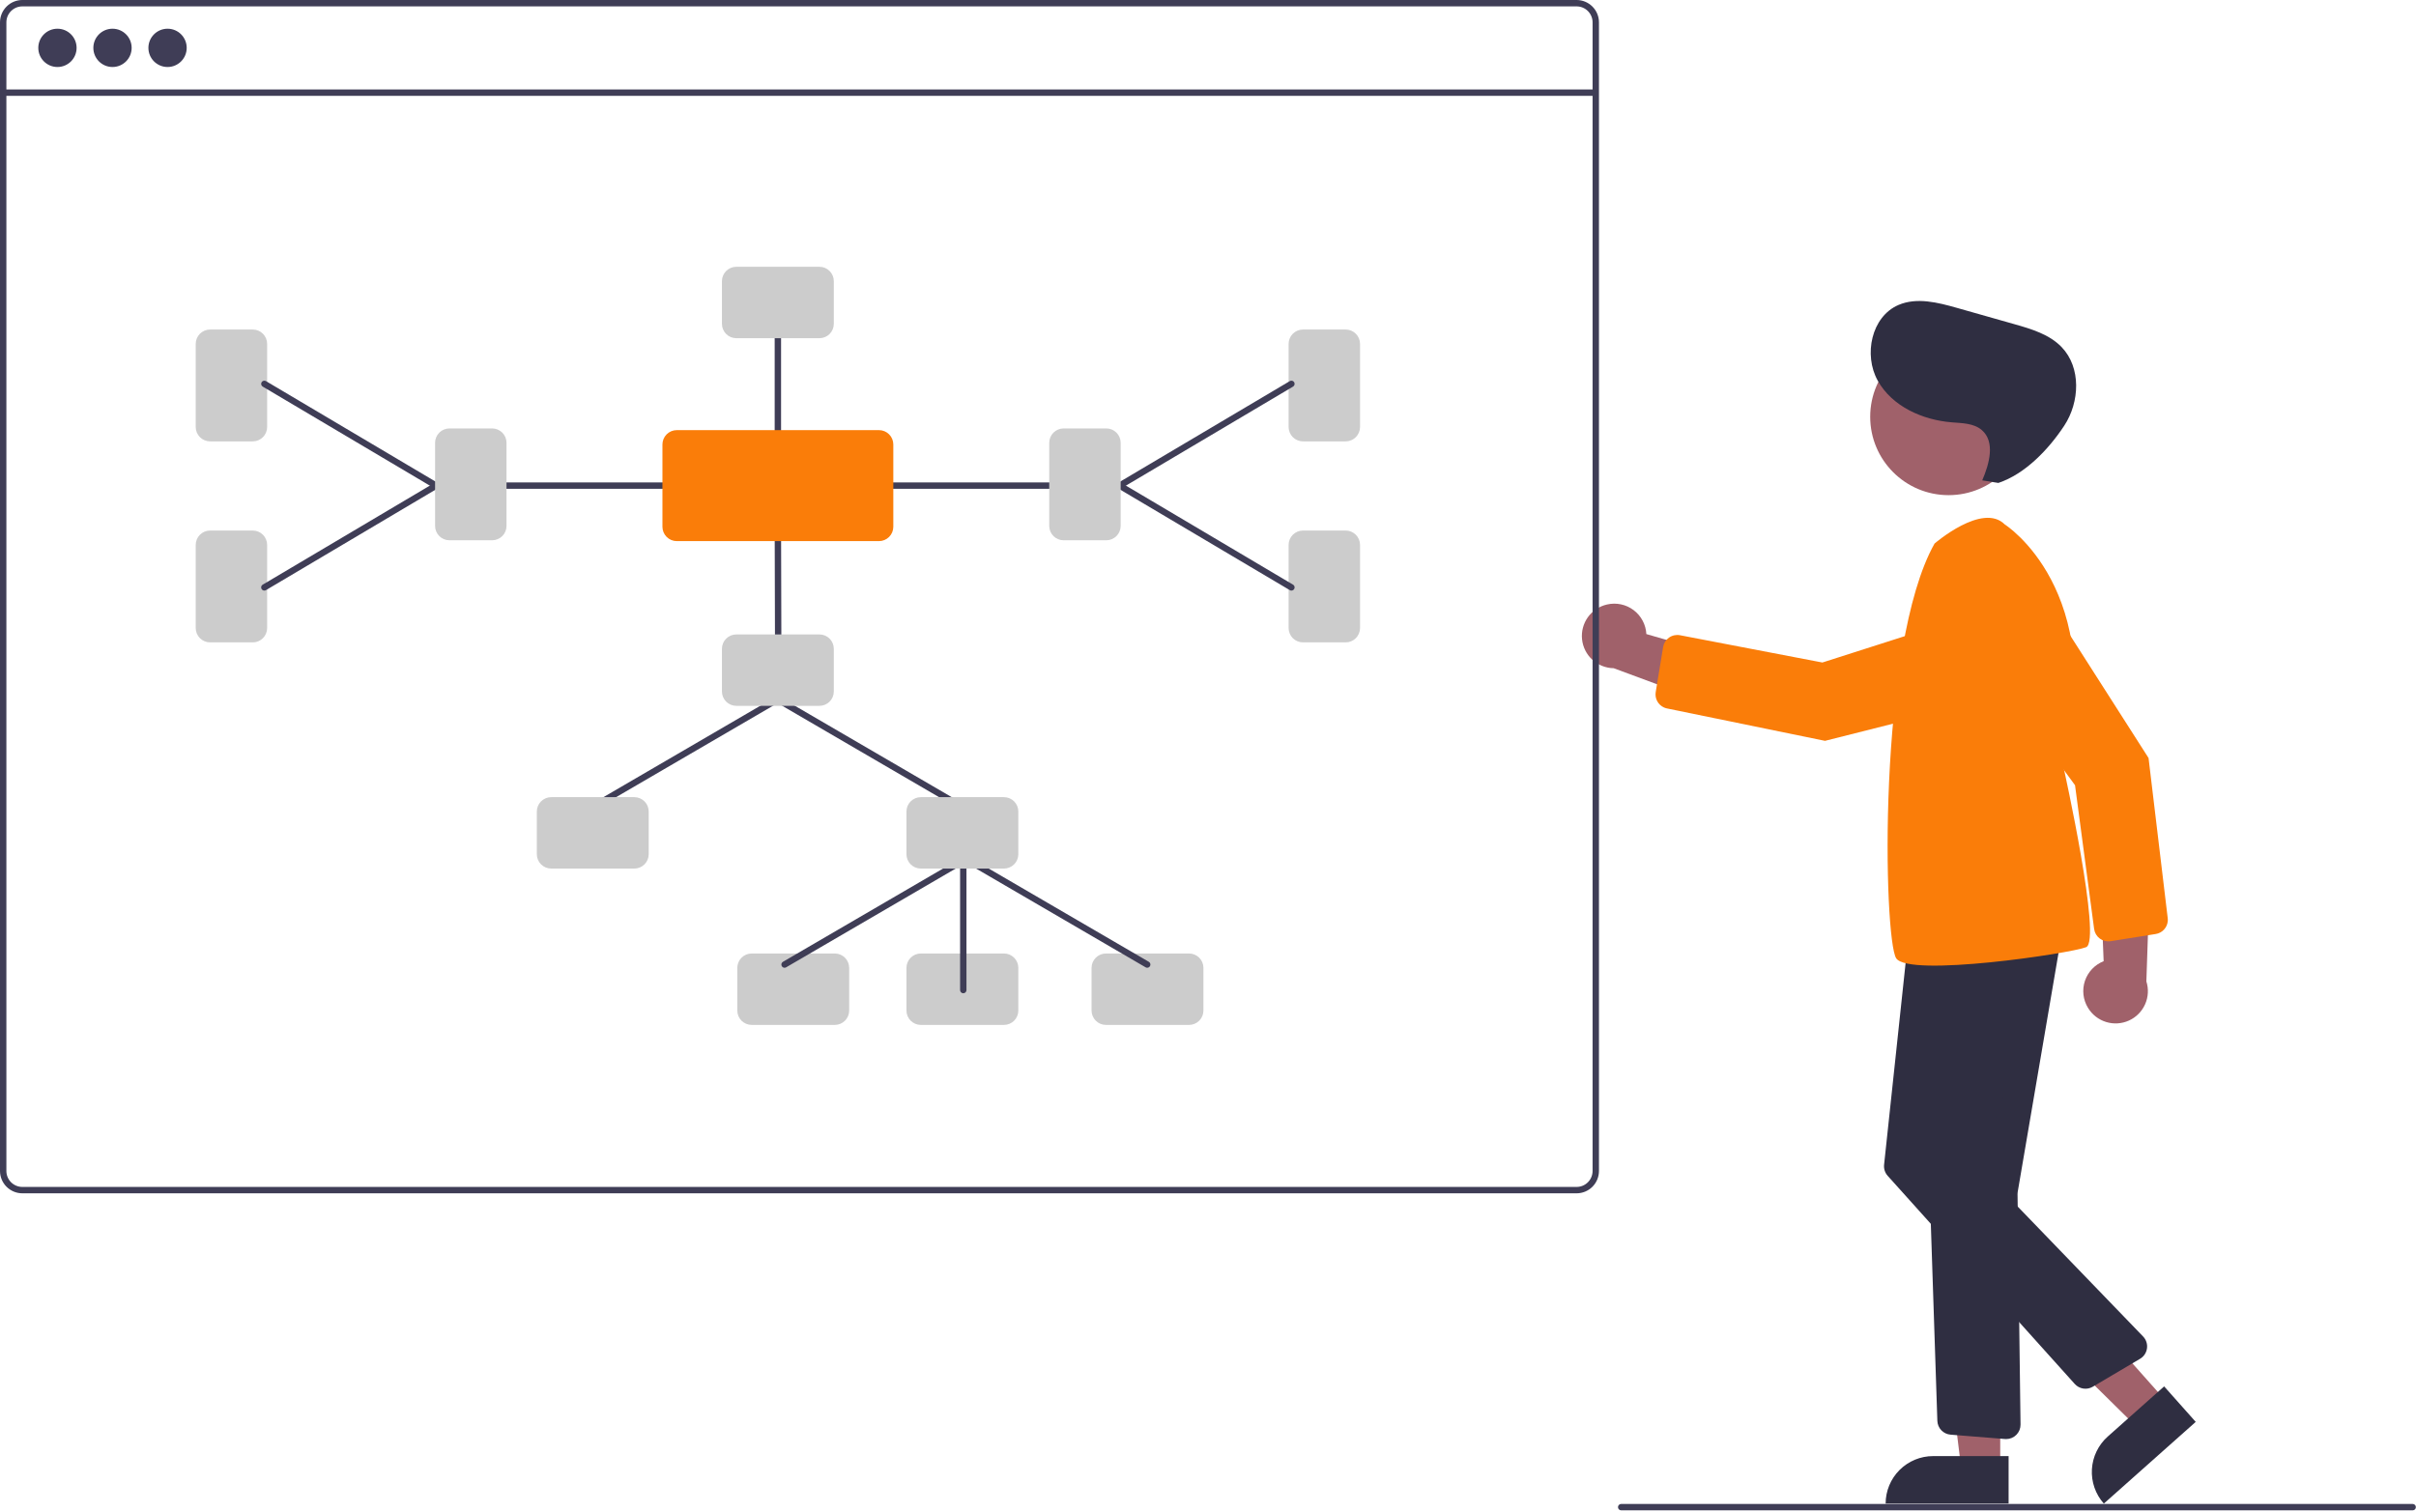 <svg width="757" height="474" viewBox="0 0 757 474" fill="none" xmlns="http://www.w3.org/2000/svg">
<g id="undraw_mind_map_re_nlb6 1" clip-path="url(#clip0_0_3)">
<g id="man">
<path id="Vector" d="M654.23 315.877C653.461 314.624 652.976 313.218 652.81 311.757C652.644 310.296 652.799 308.817 653.266 307.423C653.734 306.029 654.501 304.755 655.514 303.689C656.527 302.624 657.761 301.794 659.129 301.257L657.708 265.55L673.605 275.148L672.517 307.584C673.267 309.943 673.125 312.495 672.118 314.756C671.112 317.018 669.311 318.831 667.057 319.853C664.803 320.875 662.252 321.035 659.888 320.302C657.524 319.569 655.511 317.995 654.23 315.877V315.877Z" fill="#A0616A"/>
<path id="Vector_2" d="M675.447 292.729L661.315 294.987C660.722 295.082 660.115 295.057 659.532 294.914C658.948 294.77 658.399 294.512 657.917 294.153C657.435 293.794 657.03 293.342 656.726 292.824C656.421 292.306 656.224 291.732 656.145 291.136L650.166 246.107L620.621 205.675C619.527 204.178 618.751 202.472 618.342 200.663C617.932 198.855 617.897 196.981 618.24 195.158C618.582 193.336 619.294 191.603 620.331 190.066C621.369 188.529 622.711 187.221 624.273 186.222L624.272 186.222C627.307 184.283 630.988 183.628 634.505 184.403C638.022 185.177 641.087 187.317 643.026 190.352L673.2 237.57L679.206 287.751C679.245 288.072 679.249 288.395 679.219 288.716C679.126 289.709 678.705 290.643 678.022 291.37C677.339 292.097 676.433 292.575 675.447 292.729V292.729Z" fill="#FA7D09"/>
<path id="Vector_3" d="M626.725 459.863H614.465L608.633 412.575L626.727 412.576L626.725 459.863Z" fill="#A0616A"/>
<path id="Vector_4" d="M605.708 456.36H629.352V471.247H590.821C590.821 467.299 592.389 463.512 595.181 460.72C597.973 457.928 601.76 456.36 605.708 456.36V456.36Z" fill="#2F2E41"/>
<path id="Vector_5" d="M678.45 438.879L669.29 447.027L635.145 413.36L647.021 403.547L678.45 438.879Z" fill="#A0616A"/>
<path id="Vector_6" d="M660.419 450.23L678.085 434.516L687.979 445.639L659.191 471.248C657.891 469.787 656.892 468.085 656.251 466.238C655.609 464.391 655.338 462.436 655.452 460.485C655.566 458.533 656.064 456.623 656.916 454.863C657.768 453.104 658.959 451.53 660.419 450.23V450.23Z" fill="#2F2E41"/>
<path id="Vector_7" d="M503.523 189.457C504.955 189.123 506.442 189.108 507.881 189.411C509.319 189.715 510.674 190.33 511.849 191.213C513.024 192.097 513.991 193.227 514.681 194.525C515.372 195.822 515.77 197.256 515.847 198.724L550.175 208.654L536.046 220.705L505.614 209.427C503.14 209.393 500.763 208.453 498.936 206.783C497.108 205.114 495.956 202.833 495.699 200.371C495.441 197.91 496.095 195.439 497.537 193.427C498.979 191.416 501.109 190.003 503.523 189.457V189.457Z" fill="#A0616A"/>
<path id="Vector_8" d="M610.547 155.189C624.112 155.189 635.108 144.192 635.108 130.628C635.108 117.063 624.112 106.067 610.547 106.067C596.982 106.067 585.986 117.063 585.986 130.628C585.986 144.192 596.982 155.189 610.547 155.189Z" fill="#A0616A"/>
<path id="Vector_9" d="M628.23 451.009L611.166 449.643C610.064 449.556 609.032 449.065 608.269 448.265C607.505 447.465 607.063 446.412 607.027 445.306L602.265 301.473C602.226 300.362 602.6 299.276 603.316 298.425C604.032 297.574 605.039 297.019 606.14 296.868L640.16 292.121C640.861 292.023 641.575 292.092 642.245 292.322C642.914 292.552 643.519 292.936 644.012 293.444C644.505 293.952 644.871 294.569 645.08 295.245C645.29 295.921 645.337 296.637 645.218 297.335L632.2 373.584C632.164 373.793 632.147 374.006 632.15 374.219L633.088 446.464C633.096 447.06 632.985 447.651 632.763 448.204C632.54 448.757 632.209 449.261 631.79 449.685C631.372 450.109 630.873 450.446 630.322 450.675C629.772 450.905 629.182 451.023 628.586 451.023C628.467 451.023 628.348 451.018 628.23 451.009Z" fill="#2F2E41"/>
<path id="Vector_10" d="M650.084 433.758L591.465 368.519C591.043 368.05 590.725 367.497 590.531 366.897C590.337 366.297 590.271 365.662 590.337 365.035L597.741 295.63C597.862 294.473 598.428 293.409 599.318 292.66C600.208 291.912 601.354 291.538 602.514 291.617L638.49 294.015C639.178 294.061 639.846 294.264 640.443 294.609C641.039 294.954 641.549 295.432 641.932 296.005C642.315 296.578 642.561 297.231 642.652 297.915C642.742 298.598 642.674 299.293 642.454 299.946L620.899 363.714C620.692 364.321 620.657 364.975 620.797 365.601C620.938 366.228 621.249 366.803 621.696 367.264L671.488 418.868C671.96 419.357 672.315 419.947 672.527 420.593C672.738 421.238 672.801 421.924 672.709 422.597C672.618 423.271 672.375 423.915 672 424.481C671.624 425.047 671.125 425.521 670.539 425.867L655.72 434.624C654.825 435.151 653.775 435.352 652.748 435.194C651.721 435.037 650.78 434.529 650.084 433.758L650.084 433.758Z" fill="#2F2E41"/>
<path id="Vector_11" d="M606.145 170.36C606.145 170.36 621.145 157.36 628.145 164.36C628.145 164.36 660.645 184.86 646.645 240.86C646.645 240.86 658.645 294.86 653.645 296.86C648.645 298.86 598.145 306.36 594.145 300.36C590.145 294.36 588.145 202.36 606.145 170.36Z" fill="#FA7D09"/>
<path id="Vector_12" d="M518.783 216.9L521.105 202.778C521.203 202.185 521.418 201.617 521.738 201.109C522.059 200.601 522.478 200.162 522.97 199.818C523.463 199.474 524.02 199.232 524.608 199.107C525.195 198.982 525.802 198.976 526.392 199.089L571.005 207.639L618.699 192.379C620.466 191.814 622.329 191.617 624.174 191.799C626.02 191.982 627.808 192.541 629.429 193.441C631.051 194.342 632.47 195.565 633.601 197.035C634.731 198.505 635.548 200.191 636.002 201.989L636.003 201.988C636.884 205.48 636.342 209.179 634.497 212.271C632.651 215.363 629.652 217.596 626.16 218.477L571.828 232.191L522.32 222.039C522.004 221.974 521.695 221.876 521.4 221.746C520.487 221.344 519.734 220.65 519.26 219.772C518.786 218.894 518.619 217.884 518.783 216.9V216.9Z" fill="#FA7D09"/>
<path id="Vector_13" d="M621.086 150.551C623.331 145.356 625.23 138.438 620.925 134.765C618.428 132.635 614.831 132.631 611.56 132.366C602.343 131.619 592.854 127.378 588.349 119.302C583.844 111.226 586.36 99.218 594.859 95.574C600.588 93.118 607.157 94.791 613.154 96.492L631.159 101.598C636.51 103.115 642.127 104.788 645.978 108.799C652.121 115.197 651.662 126.011 646.783 133.417C641.904 140.824 634.557 148.548 626.145 151.36L621.086 150.551Z" fill="#2F2E41"/>
<path id="Vector_14" d="M755.96 473.36H507.96C507.695 473.36 507.441 473.255 507.253 473.067C507.066 472.88 506.96 472.625 506.96 472.36C506.96 472.095 507.066 471.84 507.253 471.653C507.441 471.465 507.695 471.36 507.96 471.36H755.96C756.226 471.36 756.48 471.465 756.667 471.653C756.855 471.84 756.96 472.095 756.96 472.36C756.96 472.625 756.855 472.88 756.667 473.067C756.48 473.255 756.226 473.36 755.96 473.36Z" fill="#3F3D56"/>
</g>
<g id="main__table">
<path id="Vector_15" d="M494 6.10352e-05H7C5.144 0.002 3.365 0.74 2.053 2.053C0.74 3.365 0.002 5.144 0 7V367C0.002 368.856 0.74 370.635 2.053 371.948C3.365 373.26 5.144 373.998 7 374H494C495.856 373.998 497.635 373.26 498.947 371.948C500.26 370.635 500.998 368.856 501 367V7C500.998 5.144 500.26 3.365 498.947 2.053C497.635 0.74 495.856 0.002 494 6.10352e-05V6.10352e-05ZM499 367C498.999 368.326 498.472 369.597 497.535 370.535C496.597 371.473 495.326 372 494 372H7C5.674 372 4.403 371.473 3.465 370.535C2.527 369.597 2.001 368.326 2 367V7C2.001 5.674 2.527 4.403 3.465 3.465C4.403 2.528 5.674 2.001 7 2H494C495.326 2.001 496.597 2.528 497.535 3.465C498.472 4.403 498.999 5.674 499 7V367Z" fill="#3F3D56"/>
<path id="Vector_16" d="M500 28.04H1V30.04H500V28.04Z" fill="#3F3D56"/>
<path id="Vector_17" d="M18 21C21.314 21 24 18.314 24 15C24 11.686 21.314 9 18 9C14.686 9 12 11.686 12 15C12 18.314 14.686 21 18 21Z" fill="#3F3D56"/>
<path id="Vector_18" d="M35.25 21C38.564 21 41.25 18.314 41.25 15C41.25 11.686 38.564 9 35.25 9C31.936 9 29.25 11.686 29.25 15C29.25 18.314 31.936 21 35.25 21Z" fill="#3F3D56"/>
<path id="Vector_19" d="M52.5 21C55.814 21 58.5 18.314 58.5 15C58.5 11.686 55.814 9 52.5 9C49.186 9 46.5 11.686 46.5 15C46.5 18.314 49.186 21 52.5 21Z" fill="#3F3D56"/>
</g>
<g id="second__content">
<path id="Vector_20" d="M79.204 138.331H65.823C64.63 138.329 63.486 137.855 62.642 137.011C61.799 136.168 61.324 135.024 61.323 133.831V107.779C61.324 106.586 61.799 105.442 62.642 104.598C63.486 103.755 64.63 103.28 65.823 103.279H79.204C80.397 103.28 81.541 103.755 82.385 104.598C83.228 105.442 83.703 106.586 83.704 107.779V133.831C83.703 135.024 83.228 136.168 82.385 137.011C81.541 137.855 80.397 138.329 79.204 138.331V138.331Z" fill="#CCCCCC"/>
<path id="Vector_21" d="M79.204 201.331H65.823C64.63 201.329 63.486 200.855 62.642 200.011C61.799 199.168 61.324 198.024 61.323 196.831V170.779C61.324 169.586 61.799 168.442 62.642 167.598C63.486 166.755 64.63 166.28 65.823 166.279H79.204C80.397 166.28 81.541 166.755 82.385 167.598C83.228 168.442 83.703 169.586 83.704 170.779V196.831C83.703 198.024 83.228 199.168 82.385 200.011C81.541 200.855 80.397 201.329 79.204 201.331Z" fill="#CCCCCC"/>
<path id="Vector_22" d="M421.638 138.331H408.256C407.063 138.329 405.92 137.855 405.076 137.011C404.232 136.168 403.758 135.024 403.756 133.831V107.779C403.758 106.586 404.232 105.442 405.076 104.598C405.92 103.755 407.063 103.28 408.256 103.279H421.638C422.831 103.28 423.975 103.755 424.818 104.598C425.662 105.442 426.136 106.586 426.138 107.779V133.831C426.136 135.024 425.662 136.168 424.818 137.011C423.975 137.855 422.831 138.329 421.638 138.331V138.331Z" fill="#CCCCCC"/>
<path id="Vector_23" d="M421.638 201.331H408.256C407.063 201.329 405.92 200.855 405.076 200.011C404.232 199.168 403.758 198.024 403.756 196.831V170.779C403.758 169.586 404.232 168.442 405.076 167.598C405.92 166.755 407.063 166.28 408.256 166.279H421.638C422.831 166.28 423.975 166.755 424.818 167.598C425.662 168.442 426.136 169.586 426.138 170.779V196.831C426.136 198.024 425.662 199.168 424.818 200.011C423.975 200.855 422.831 201.329 421.638 201.331V201.331Z" fill="#CCCCCC"/>
<path id="Vector_24" d="M261.571 321.221H235.519C234.326 321.219 233.182 320.745 232.339 319.901C231.495 319.058 231.021 317.914 231.019 316.721V303.339C231.021 302.146 231.495 301.003 232.339 300.159C233.182 299.315 234.326 298.841 235.519 298.839H261.571C262.764 298.841 263.908 299.315 264.752 300.159C265.595 301.003 266.07 302.146 266.071 303.339V316.721C266.07 317.914 265.595 319.058 264.752 319.901C263.908 320.745 262.764 321.219 261.571 321.221Z" fill="#CCCCCC"/>
<path id="Vector_25" d="M372.571 321.221H346.519C345.326 321.219 344.182 320.745 343.339 319.901C342.495 319.058 342.021 317.914 342.019 316.721V303.339C342.021 302.146 342.495 301.003 343.339 300.159C344.182 299.315 345.326 298.841 346.519 298.839H372.571C373.764 298.841 374.908 299.315 375.752 300.159C376.595 301.003 377.07 302.146 377.071 303.339V316.721C377.07 317.914 376.595 319.058 375.752 319.901C374.908 320.745 373.764 321.219 372.571 321.221V321.221Z" fill="#CCCCCC"/>
<path id="Vector_26" d="M314.571 321.221H288.519C287.326 321.219 286.182 320.745 285.339 319.901C284.495 319.058 284.021 317.914 284.019 316.721V303.339C284.021 302.146 284.495 301.003 285.339 300.159C286.182 299.315 287.326 298.841 288.519 298.839H314.571C315.764 298.841 316.908 299.315 317.752 300.159C318.595 301.003 319.07 302.146 319.071 303.339V316.721C319.07 317.914 318.595 319.058 317.752 319.901C316.908 320.745 315.764 321.219 314.571 321.221Z" fill="#CCCCCC"/>
</g>
<g id="first__content">
<path id="Vector_27" d="M301.823 311.305C301.558 311.305 301.303 311.199 301.116 311.012C300.928 310.824 300.823 310.57 300.823 310.305V269.305C300.823 269.04 300.928 268.785 301.116 268.598C301.303 268.41 301.558 268.305 301.823 268.305C302.088 268.305 302.342 268.41 302.53 268.598C302.718 268.785 302.823 269.04 302.823 269.305V310.305C302.823 310.57 302.717 310.824 302.53 311.012C302.342 311.199 302.088 311.305 301.823 311.305V311.305Z" fill="#3F3D56"/>
<path id="Vector_28" d="M300.452 253.305C300.275 253.305 300.102 253.258 299.95 253.169L243.134 220.065C242.906 219.931 242.739 219.712 242.672 219.456C242.605 219.2 242.642 218.927 242.775 218.698C242.908 218.469 243.127 218.303 243.383 218.235C243.639 218.167 243.912 218.204 244.141 218.336L300.956 251.44C301.146 251.551 301.295 251.721 301.378 251.925C301.462 252.128 301.476 252.354 301.418 252.566C301.361 252.778 301.235 252.966 301.06 253.099C300.886 253.233 300.672 253.305 300.452 253.305V253.305Z" fill="#3F3D56"/>
<path id="Vector_29" d="M186.824 253.305C186.604 253.305 186.39 253.233 186.215 253.099C186.041 252.966 185.915 252.778 185.858 252.566C185.8 252.354 185.814 252.128 185.898 251.925C185.981 251.721 186.129 251.551 186.319 251.441L243.134 218.337C243.363 218.204 243.636 218.168 243.891 218.236C244.147 218.304 244.365 218.471 244.498 218.7C244.632 218.928 244.669 219.2 244.602 219.456C244.535 219.712 244.369 219.931 244.141 220.065L187.326 253.169C187.174 253.258 187 253.305 186.824 253.305V253.305Z" fill="#3F3D56"/>
<path id="Vector_30" d="M359.452 303.305C359.275 303.305 359.102 303.258 358.95 303.169L302.134 270.065C301.906 269.931 301.739 269.712 301.672 269.456C301.605 269.2 301.642 268.927 301.775 268.698C301.908 268.469 302.127 268.303 302.383 268.235C302.639 268.167 302.912 268.204 303.141 268.337L359.956 301.441C360.146 301.551 360.295 301.721 360.378 301.925C360.462 302.128 360.476 302.354 360.418 302.566C360.361 302.778 360.235 302.966 360.06 303.099C359.886 303.233 359.672 303.305 359.452 303.305V303.305Z" fill="#3F3D56"/>
<path id="Vector_31" d="M245.824 303.305C245.604 303.305 245.39 303.233 245.215 303.099C245.041 302.966 244.915 302.778 244.858 302.566C244.8 302.354 244.814 302.128 244.898 301.925C244.981 301.722 245.129 301.551 245.319 301.441L302.134 268.337C302.363 268.204 302.636 268.168 302.891 268.236C303.147 268.304 303.365 268.471 303.498 268.7C303.632 268.928 303.669 269.2 303.602 269.456C303.535 269.712 303.369 269.931 303.141 270.065L246.326 303.169C246.174 303.258 246 303.305 245.824 303.305V303.305Z" fill="#3F3D56"/>
<path id="Vector_32" d="M243.823 202.305C243.558 202.305 243.304 202.2 243.117 202.013C242.929 201.826 242.823 201.572 242.823 201.307L242.73 164.92C242.73 164.789 242.756 164.659 242.805 164.537C242.855 164.416 242.929 164.305 243.021 164.212C243.114 164.119 243.224 164.045 243.345 163.995C243.467 163.944 243.597 163.918 243.728 163.918H243.73C243.995 163.918 244.249 164.023 244.437 164.21C244.624 164.397 244.73 164.65 244.73 164.915L244.823 201.302C244.823 201.434 244.798 201.564 244.748 201.685C244.698 201.807 244.624 201.917 244.532 202.01C244.439 202.103 244.329 202.177 244.208 202.228C244.087 202.278 243.957 202.304 243.825 202.305L243.823 202.305Z" fill="#3F3D56"/>
<path id="Vector_33" d="M256.756 221.221H230.704C229.511 221.219 228.368 220.745 227.524 219.901C226.68 219.058 226.206 217.914 226.204 216.721V203.339C226.206 202.146 226.68 201.003 227.524 200.159C228.368 199.315 229.511 198.841 230.704 198.839H256.756C257.949 198.841 259.093 199.315 259.937 200.159C260.781 201.003 261.255 202.146 261.256 203.339V216.721C261.255 217.914 260.781 219.058 259.937 219.901C259.093 220.745 257.949 221.219 256.756 221.221V221.221Z" fill="#CCCCCC"/>
<path id="Vector_34" d="M213.638 153.201H158.204C157.939 153.201 157.685 153.095 157.497 152.908C157.31 152.72 157.204 152.466 157.204 152.201C157.204 151.936 157.31 151.681 157.497 151.494C157.685 151.306 157.939 151.201 158.204 151.201H213.638C213.903 151.201 214.157 151.306 214.345 151.494C214.532 151.681 214.638 151.936 214.638 152.201C214.638 152.466 214.532 152.72 214.345 152.908C214.157 153.095 213.903 153.201 213.638 153.201Z" fill="#3F3D56"/>
<path id="Vector_35" d="M243.73 138.918C243.465 138.918 243.211 138.812 243.023 138.625C242.836 138.437 242.73 138.183 242.73 137.918V103.305C242.73 103.04 242.836 102.785 243.023 102.598C243.211 102.41 243.465 102.305 243.73 102.305C243.996 102.305 244.25 102.41 244.437 102.598C244.625 102.785 244.73 103.04 244.73 103.305V137.918C244.73 138.183 244.625 138.437 244.437 138.625C244.25 138.812 243.996 138.918 243.73 138.918V138.918Z" fill="#3F3D56"/>
<path id="Vector_36" d="M136.637 153.201C136.458 153.201 136.282 153.153 136.128 153.061L82.313 121.165C82.085 121.03 81.921 120.809 81.856 120.553C81.79 120.296 81.83 120.024 81.965 119.796C82.1 119.568 82.32 119.403 82.576 119.337C82.832 119.272 83.105 119.31 83.333 119.444L137.148 151.34C137.336 151.452 137.483 151.623 137.565 151.826C137.647 152.029 137.66 152.254 137.602 152.465C137.544 152.677 137.418 152.863 137.244 152.996C137.069 153.129 136.856 153.201 136.637 153.201V153.201Z" fill="#3F3D56"/>
<path id="Vector_37" d="M82.824 185.097C82.605 185.097 82.391 185.025 82.217 184.892C82.043 184.759 81.917 184.573 81.859 184.361C81.8 184.15 81.814 183.925 81.896 183.722C81.978 183.519 82.124 183.348 82.313 183.236L136.128 151.34C136.356 151.205 136.629 151.166 136.886 151.232C137.143 151.298 137.363 151.463 137.498 151.691C137.633 151.919 137.673 152.192 137.607 152.449C137.541 152.706 137.376 152.926 137.148 153.061L83.333 184.957C83.179 185.049 83.003 185.097 82.824 185.097V185.097Z" fill="#3F3D56"/>
<path id="Vector_38" d="M154.204 169.331H140.823C139.63 169.329 138.486 168.855 137.642 168.011C136.799 167.168 136.324 166.024 136.323 164.831V138.779C136.324 137.586 136.799 136.442 137.642 135.598C138.486 134.755 139.63 134.28 140.823 134.279H154.204C155.397 134.28 156.541 134.755 157.385 135.598C158.228 136.442 158.703 137.586 158.704 138.779V164.831C158.703 166.024 158.228 167.168 157.385 168.011C156.541 168.855 155.397 169.329 154.204 169.331V169.331Z" fill="#CCCCCC"/>
<path id="Vector_39" d="M256.756 105.996H230.704C229.511 105.994 228.368 105.52 227.524 104.676C226.68 103.833 226.206 102.689 226.204 101.496V88.114C226.206 86.921 226.68 85.777 227.524 84.933C228.368 84.09 229.511 83.615 230.704 83.614H256.756C257.949 83.615 259.093 84.09 259.937 84.933C260.781 85.777 261.255 86.921 261.256 88.114V101.496C261.255 102.689 260.781 103.833 259.937 104.676C259.093 105.52 257.949 105.994 256.756 105.996V105.996Z" fill="#CCCCCC"/>
<path id="Vector_40" d="M329.256 153.201H273.823C273.558 153.201 273.303 153.095 273.116 152.908C272.928 152.72 272.823 152.466 272.823 152.201C272.823 151.936 272.928 151.681 273.116 151.494C273.303 151.306 273.558 151.201 273.823 151.201H329.256C329.522 151.201 329.776 151.306 329.964 151.494C330.151 151.681 330.256 151.936 330.256 152.201C330.256 152.466 330.151 152.72 329.964 152.908C329.776 153.095 329.522 153.201 329.256 153.201Z" fill="#3F3D56"/>
<path id="Vector_41" d="M350.824 153.201C350.605 153.201 350.391 153.129 350.217 152.996C350.042 152.863 349.916 152.677 349.858 152.465C349.8 152.254 349.813 152.029 349.896 151.826C349.978 151.623 350.124 151.452 350.313 151.34L404.128 119.444C404.241 119.377 404.366 119.333 404.496 119.315C404.626 119.296 404.758 119.303 404.886 119.336C405.013 119.369 405.132 119.426 405.238 119.505C405.343 119.583 405.431 119.682 405.498 119.795C405.565 119.908 405.609 120.033 405.628 120.163C405.646 120.293 405.639 120.425 405.607 120.553C405.574 120.68 405.517 120.799 405.438 120.905C405.359 121.01 405.26 121.098 405.148 121.165L351.333 153.061C351.179 153.153 351.003 153.201 350.824 153.201V153.201Z" fill="#3F3D56"/>
<path id="Vector_42" d="M404.637 185.097C404.458 185.097 404.282 185.049 404.128 184.957L350.313 153.061C350.085 152.926 349.92 152.706 349.854 152.449C349.788 152.192 349.827 151.919 349.962 151.691C350.098 151.463 350.318 151.298 350.575 151.232C350.832 151.166 351.104 151.205 351.333 151.34L405.148 183.236C405.336 183.348 405.483 183.519 405.565 183.722C405.647 183.925 405.66 184.15 405.602 184.362C405.544 184.573 405.418 184.759 405.244 184.892C405.069 185.025 404.856 185.097 404.637 185.097V185.097Z" fill="#3F3D56"/>
<path id="Vector_43" d="M346.638 169.331H333.256C332.063 169.329 330.92 168.855 330.076 168.011C329.232 167.168 328.758 166.024 328.756 164.831V138.779C328.758 137.586 329.232 136.442 330.076 135.598C330.92 134.755 332.063 134.28 333.256 134.279H346.638C347.831 134.28 348.975 134.755 349.818 135.598C350.662 136.442 351.136 137.586 351.138 138.779V164.831C351.136 166.024 350.662 167.168 349.818 168.011C348.975 168.855 347.831 169.329 346.638 169.331Z" fill="#CCCCCC"/>
<path id="Vector_44" d="M198.756 272.221H172.704C171.511 272.219 170.367 271.745 169.524 270.901C168.68 270.058 168.206 268.914 168.204 267.721V254.339C168.206 253.146 168.68 252.003 169.524 251.159C170.367 250.315 171.511 249.841 172.704 249.839H198.756C199.949 249.841 201.093 250.315 201.937 251.159C202.78 252.003 203.255 253.146 203.256 254.339V267.721C203.255 268.914 202.78 270.058 201.937 270.901C201.093 271.745 199.949 272.219 198.756 272.221Z" fill="#CCCCCC"/>
<path id="Vector_45" d="M314.571 272.221H288.519C287.326 272.219 286.182 271.745 285.339 270.901C284.495 270.058 284.021 268.914 284.019 267.721V254.339C284.021 253.146 284.495 252.003 285.339 251.159C286.182 250.315 287.326 249.841 288.519 249.839H314.571C315.764 249.841 316.908 250.315 317.752 251.159C318.595 252.003 319.07 253.146 319.071 254.339V267.721C319.07 268.914 318.595 270.058 317.752 270.901C316.908 271.745 315.764 272.219 314.571 272.221Z" fill="#CCCCCC"/>
<path id="Vector_46" d="M275.4 169.597H212.061C210.868 169.595 209.724 169.121 208.881 168.277C208.037 167.434 207.563 166.29 207.561 165.097V139.305C207.563 138.112 208.037 136.968 208.881 136.124C209.724 135.281 210.868 134.806 212.061 134.805H275.4C276.593 134.806 277.736 135.281 278.58 136.124C279.424 136.968 279.898 138.112 279.9 139.305V165.097C279.898 166.29 279.424 167.434 278.58 168.277C277.736 169.121 276.593 169.595 275.4 169.597V169.597Z" fill="#FA7D09"/>
</g>
</g>
<defs>
<clipPath id="clip0_0_3">
<rect width="756.96" height="473.36" fill="white"/>
</clipPath>
</defs>
</svg>
